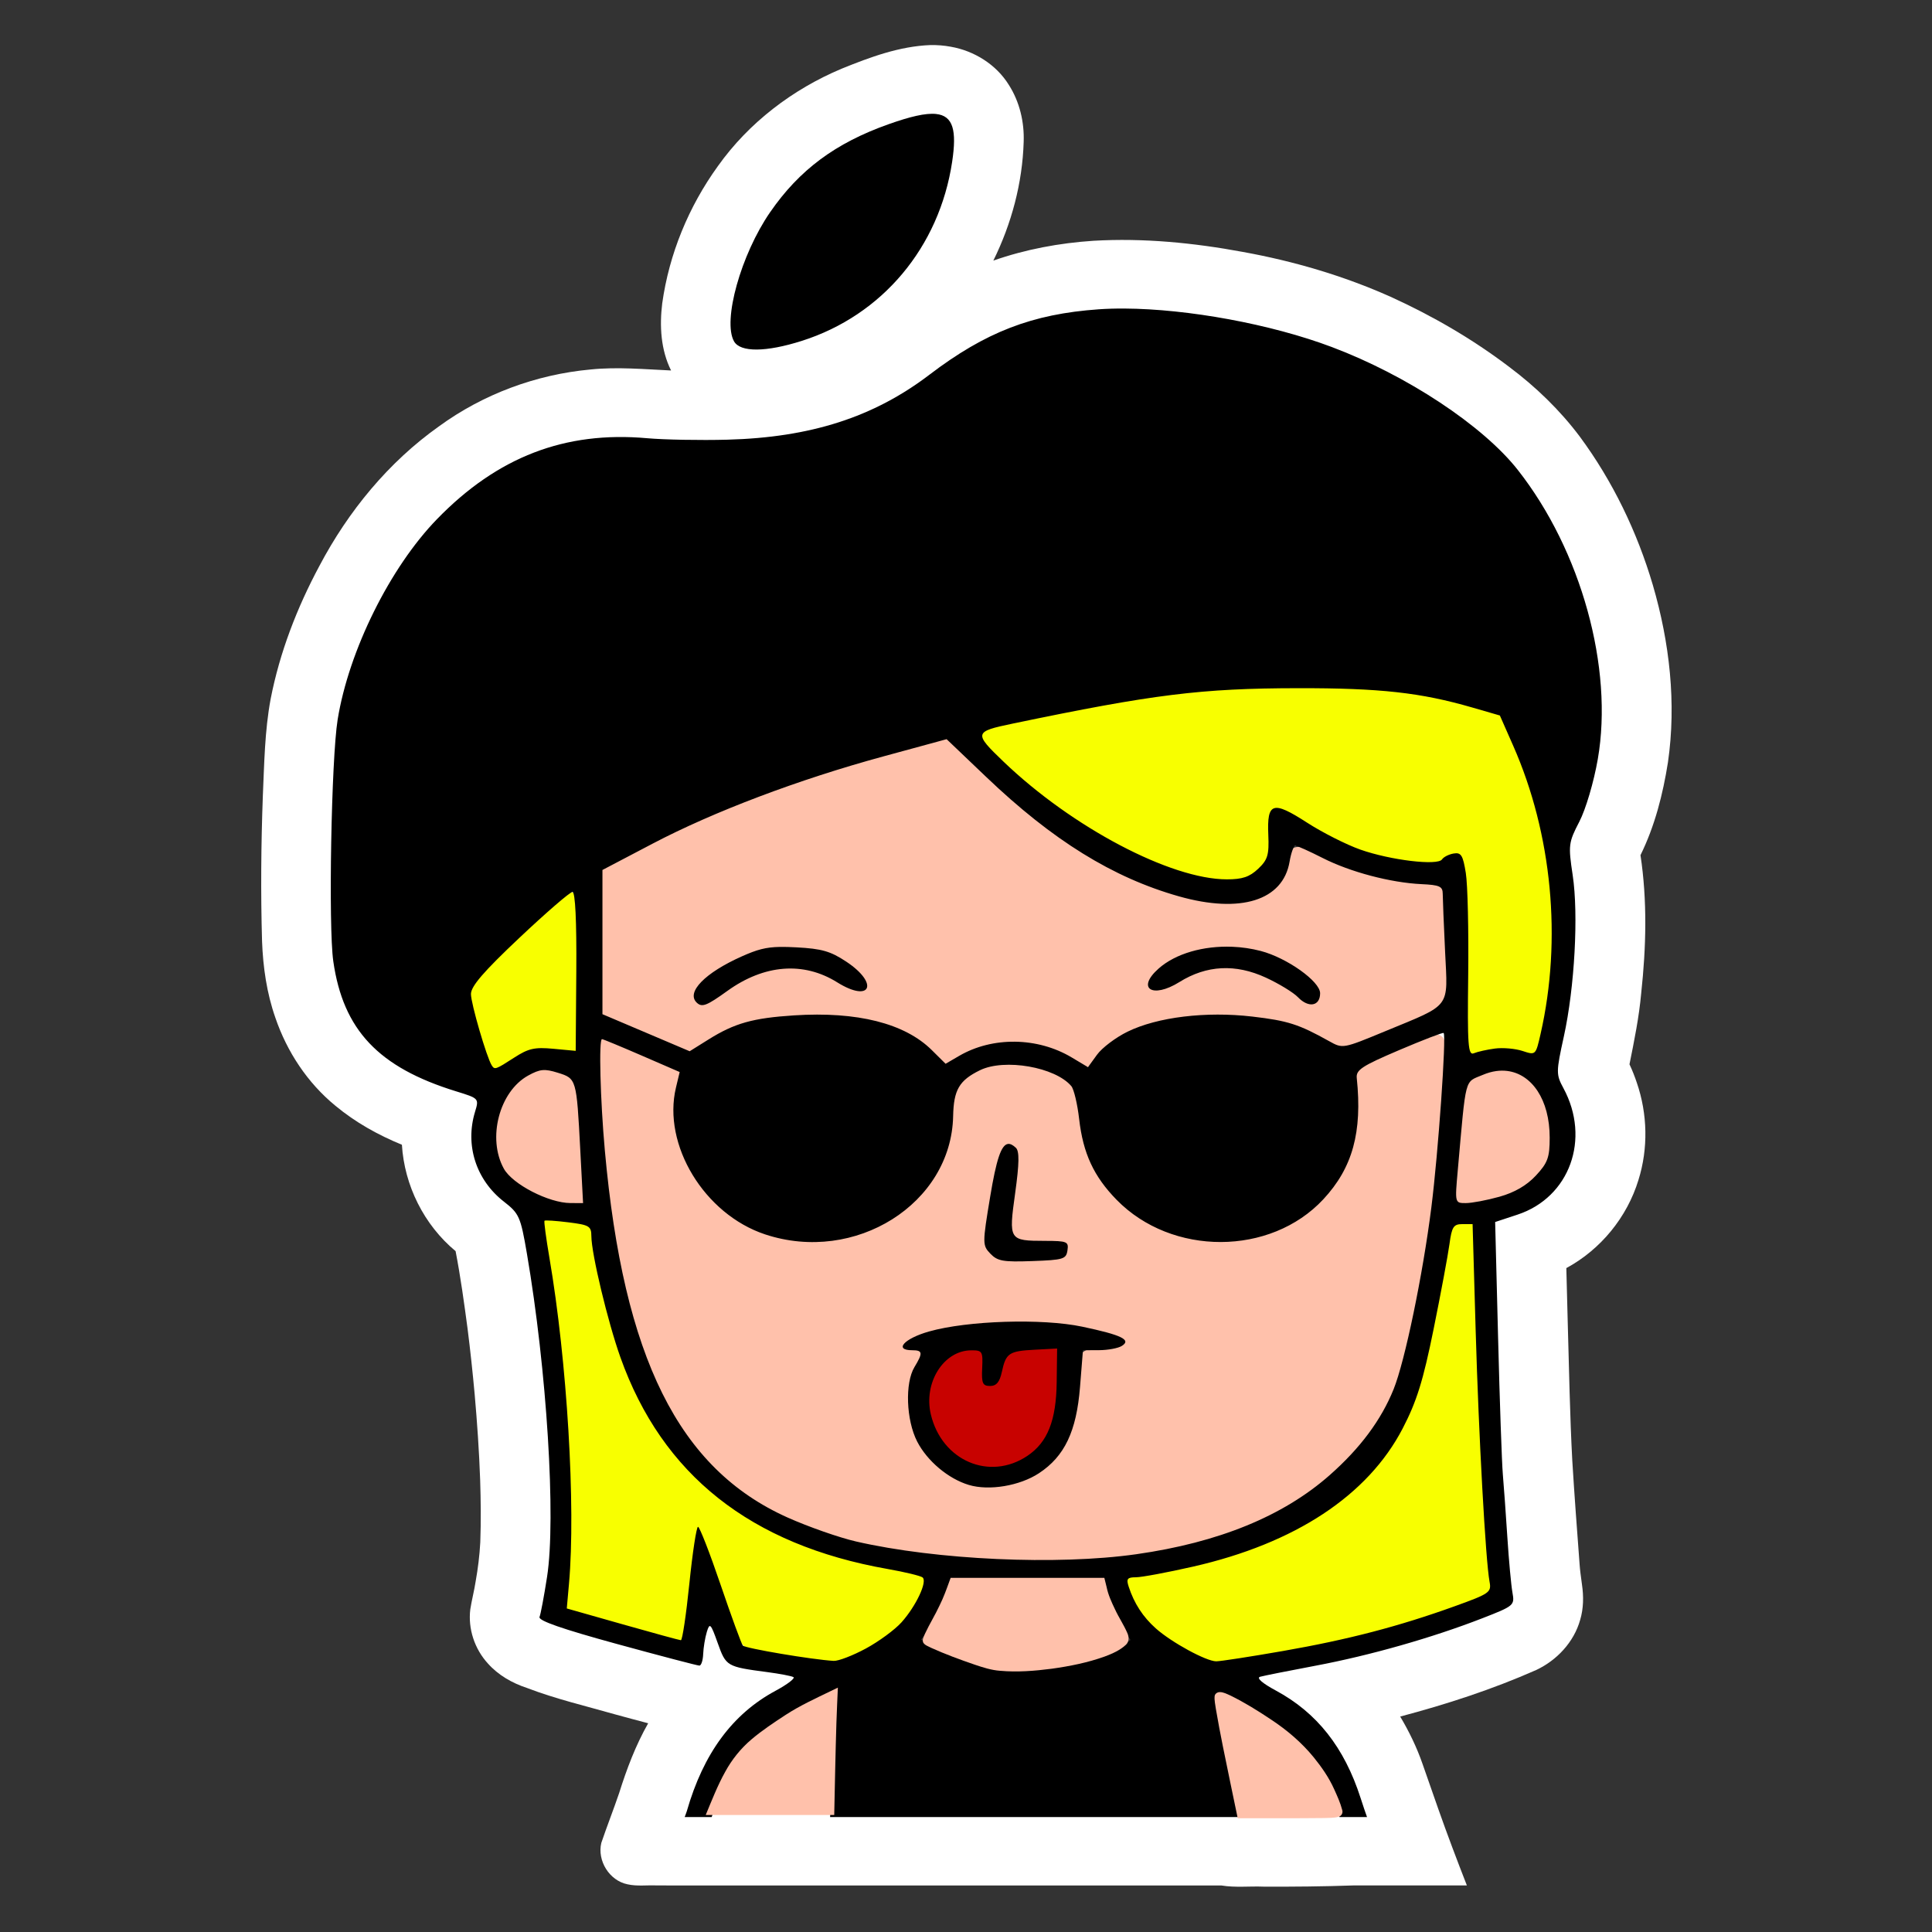 <?xml version="1.0" encoding="UTF-8" standalone="no"?>
<!-- Created with Inkscape (http://www.inkscape.org/) -->

<svg
   version="1.1"
   id="svg870"
   width="512"
   height="512"
   viewBox="0 0 512 512"
   sodipodi:docname="apple-bleee.svg"
   inkscape:version="1.2.2 (b0a8486541, 2022-12-01)"
   inkscape:export-filename="../GIT Icons/apple-bleee.png"
   inkscape:export-xdpi="96"
   inkscape:export-ydpi="96"
   xmlns:inkscape="http://www.inkscape.org/namespaces/inkscape"
   xmlns:sodipodi="http://sodipodi.sourceforge.net/DTD/sodipodi-0.dtd"
   xmlns="http://www.w3.org/2000/svg"
   xmlns:svg="http://www.w3.org/2000/svg">
  <rect x="0" y="0" width="512" height="512" fill="#333333" stroke="none"/>
  <defs
     id="defs874" />
  <sodipodi:namedview
     id="namedview872"
     pagecolor="#505050"
     bordercolor="#eeeeee"
     borderopacity="1"
     inkscape:pageshadow="0"
     inkscape:pageopacity="0"
     inkscape:pagecheckerboard="0"
     showgrid="false"
     inkscape:zoom="0.83618183"
     inkscape:cx="272.66797"
     inkscape:cy="259.51293"
     inkscape:window-width="1366"
     inkscape:window-height="705"
     inkscape:window-x="0"
     inkscape:window-y="0"
     inkscape:window-maximized="1"
     inkscape:current-layer="g876"
     inkscape:showpageshadow="0"
     inkscape:deskcolor="#505050" />
  <g
     inkscape:groupmode="layer"
     inkscape:label="Image"
     id="g876">
    <g
       id="g1156"
       transform="matrix(0.924,0,0,0.911,19.56,22.741)">
      <path
         id="path17816-6"
         style="fill:#ffffff;fill-opacity:1;stroke-width:0.862"
         d="m 245.672,-11.852 c -8.878,0.341 -17.306,3.521 -25.431,6.865 -14.1,5.996 -26.688,15.752 -35.501,28.336 -8.403,11.782 -14.002,25.593 -15.977,39.94 -0.795,6.562 -0.425,13.503 2.537,19.52 -7.682,-0.354 -15.394,-1.089 -23.074,-0.291 -15.632,1.447 -30.855,7.188 -43.48,16.532 -14.536,10.451 -26.054,24.746 -34.286,40.572 -6.448,12.179 -11.41,25.217 -14.012,38.772 -1.703,9.296 -1.82,18.774 -2.233,28.189 -0.509,14.089 -0.627,28.196 -0.224,42.289 0.277,7.532 1.348,15.083 3.818,22.227 3.319,9.87 9.199,18.947 17.239,25.618 5.677,4.787 12.208,8.487 19.053,11.326 0.706,11.817 6.323,23.315 15.398,30.953 1.424,7.473 2.46,15.119 3.441,22.594 0.782,6.281 1.458,12.678 2.018,18.918 0.727,8.344 1.294,16.655 1.584,25.014 0.19,5.968 0.255,12.097 0.038,18.124 -0.196,3.848 -0.673,7.681 -1.329,11.42 -0.417,2.729 -1.115,5.407 -1.538,8.132 -0.686,5.661 1.236,11.531 5.054,15.753 2.948,3.365 6.926,5.681 11.14,7.088 8.374,3.26 17.139,5.325 25.754,7.826 3.023,0.826 6.04,1.67 9.069,2.469 -3.586,6.393 -6.153,13.293 -8.317,20.279 -1.631,4.867 -3.497,9.657 -5.124,14.524 -1.213,5.143 2.282,10.977 7.521,12.043 2.77,0.636 5.626,0.195 8.435,0.334 53.976,-0.005 107.951,0.007 161.927,0.014 3.987,0.656 8.038,0.168 12.054,0.333 8.572,0.042 17.145,-0.048 25.712,-0.349 10.868,0 21.736,0 32.604,0 -2.856,-7.407 -5.629,-14.846 -8.234,-22.346 -1.471,-4.27 -2.981,-8.673 -4.479,-12.99 -1.638,-4.805 -3.856,-9.441 -6.414,-13.793 13.3,-3.574 26.431,-7.899 39.006,-13.541 5.961,-2.84 10.827,-8.145 12.605,-14.562 0.984,-3.33 1.024,-6.86 0.527,-10.277 -0.141,-1.123 -0.292,-2.244 -0.438,-3.366 -0.076,-0.709 -0.205,-1.724 -0.248,-2.556 -0.743,-10.073 -1.494,-20.121 -2.097,-30.211 -0.695,-13.191 -0.911,-26.367 -1.289,-39.573 -0.143,-5.456 -0.279,-10.913 -0.418,-16.37 9.89,-5.419 17.453,-14.851 20.689,-25.646 2.831,-9.168 2.605,-19.205 -0.47,-28.282 -0.601,-1.824 -1.296,-3.617 -2.105,-5.359 1.366,-6.846 2.752,-13.784 3.363,-20.701 1.42,-13.324 1.774,-26.849 -0.207,-40.137 4.119,-8.486 6.435,-17.731 7.877,-27.018 2.454,-17.232 0.465,-34.886 -4.332,-51.547 -4.494,-15.454 -11.497,-30.229 -20.99,-43.246 C 426.186,94.297 419.28,87.543 411.663,81.756 401.159,73.67 389.666,66.899 377.633,61.358 364.13,55.241 349.825,50.986 335.255,48.317 321.172,45.668 306.785,44.235 292.454,45.078 c -9.77,0.654 -19.493,2.479 -28.727,5.77 5.232,-10.739 8.343,-22.565 8.702,-34.522 0.207,-5.786 -1.158,-11.673 -4.257,-16.595 -3.602,-5.907 -9.915,-9.919 -16.687,-11.108 -1.913,-0.365 -3.866,-0.506 -5.813,-0.474 z M 351.213,221.021 c 0.943,0.248 1.611,1.745 0.594,2.326 -0.816,0.487 -1.931,0.133 -2.286,-0.757 -0.588,-0.772 0.53,-1.677 1.302,-1.618 0.133,-0.018 0.26,0.031 0.39,0.049 z M 290.869,366.875 c 1.292,0.258 1.411,2.18 0.293,2.748 -0.919,0.506 -1.971,-0.632 -1.903,-1.55 -0.048,-0.864 0.837,-1.355 1.61,-1.198 z m -46.752,82.225 c 0.682,0.119 1.291,0.62 1.253,1.361 0.211,0.608 0.207,1.277 -0.349,1.702 -0.581,0.51 -1.432,0.338 -2.078,0.1 -1.131,-0.659 -1.032,-2.518 0.186,-3.027 0.313,-0.131 0.65,-0.172 0.988,-0.136 z m 58.141,0.896 c 0.916,0.219 1.614,1.242 1.202,2.157 0.004,1.066 -1.362,1.427 -2.135,0.893 -1.273,-0.621 -1.064,-2.868 0.405,-3.067 0.177,-0.041 0.351,3.8e-4 0.528,0.017 z" />
      <g
         id="g22381"
         transform="matrix(0.671,0,0,0.647,-12.431,-2.921)">
        <path
           id="path17816"
           style="opacity:1;fill:#c80200;fill-opacity:1;stroke-width:1.308"
           d="m 429.316,571.455 c -3.484,0.124 -7.246,0.144 -10.272,2.118 -2.821,1.862 -3.97,5.217 -4.998,8.269 -0.812,2.099 -1.677,4.369 -3.488,5.813 -0.347,0.364 -0.869,0.271 -1.091,-0.174 -1.324,-1.928 -1.503,-4.373 -1.691,-6.639 -0.204,-2.199 -0.06,-4.694 -1.037,-6.801 -0.769,-1.681 -2.696,-2.279 -4.406,-2.365 -3.193,-0.143 -6.156,1.456 -8.718,3.205 -4.468,3.119 -8.147,7.586 -9.643,12.889 -2.156,7.412 -0.805,15.514 2.618,22.328 3.53,7.036 9.614,13.023 17.211,15.437 6.844,2.224 14.578,1.189 20.71,-2.531 6.263,-3.721 10.909,-9.966 12.867,-16.966 2.459,-8.508 3.016,-17.434 2.923,-26.249 0,-2.783 0,-5.565 0,-8.348 -3.662,0.007 -7.324,-0.017 -10.986,0.016 z" />
        <path
           id="path1866"
           style="opacity:1;fill:#ffc1ab;fill-opacity:1;stroke-width:1.85"
           d="m 600.4,430.98 c -2.873,0.192 -5.494,1.54 -8.117,2.615 -5.362,2.441 -10.768,4.794 -16.029,7.449 -3.281,1.749 -6.758,3.571 -8.957,6.678 -1.845,2.583 -1.892,5.937 -1.375,8.949 0.58,3.691 0.343,7.582 0.016,11.199 -0.571,5.639 -1.65,11.457 -3.26,16.992 -1.31,4.691 -3.372,9.156 -6.07,13.21 -6.725,10.279 -17.232,17.815 -28.852,21.614 -15.201,5.046 -32.414,3.886 -46.68,-3.458 -3.707,-1.876 -7.176,-4.193 -10.448,-6.747 -0.281,-0.238 -0.914,-0.735 -1.326,-1.078 -6.057,-4.972 -11.019,-11.301 -14.176,-18.488 -3.297,-7.298 -4.897,-15.242 -6.02,-23.104 -0.718,-4.116 -1.381,-8.392 -3.55,-12.038 -2.218,-3.581 -5.919,-5.939 -9.684,-7.638 -6.903,-2.968 -14.626,-3.807 -22.057,-2.923 -5.235,0.689 -10.602,2.263 -14.641,5.813 -1.888,1.659 -3.321,3.847 -3.887,6.311 -1.497,5.528 -2.154,11.232 -2.887,16.898 -0.991,6.22 -2.505,12.421 -5.177,18.147 -5.884,12.041 -16.666,21.25 -28.893,26.461 -0.508,0.216 -1.337,0.559 -1.976,0.804 -12.546,4.893 -26.807,5.793 -39.666,1.546 -8.272,-2.599 -16.033,-6.996 -22.191,-13.137 -6.037,-5.967 -10.643,-13.246 -14.246,-20.896 -1.684,-3.514 -2.241,-7.424 -2.399,-11.28 -0.295,-7.116 -0.123,-14.242 -0.171,-21.363 -2e-4,-2.262 -6.7e-4,-4.523 -6.4e-4,-6.785 -11.43,-5.134 -22.859,-10.272 -34.289,-15.406 -0.24,5.284 -0.624,10.563 -0.756,15.852 -0.002,9.231 0.521,18.454 1.181,27.658 1.643,21.105 4.063,42.181 8.183,62.957 3.866,19.22 9.228,38.29 17.871,55.951 6.433,13.169 14.87,25.412 25.32,35.718 4.788,4.844 10.06,9.251 15.96,12.684 5.686,3.351 11.624,6.258 17.637,8.971 13.919,6.218 28.744,10.219 43.762,12.693 14.839,2.458 29.852,3.7 44.863,4.483 17.747,0.747 35.555,-0.27 53.136,-2.757 17.452,-2.516 34.845,-6.48 51.015,-13.658 11.444,-5.027 22.095,-11.833 31.469,-20.099 5.915,-5.237 11.496,-10.873 16.511,-16.982 5.725,-6.937 10.21,-14.859 13.38,-23.269 4.103,-10.854 6.597,-22.228 8.85,-33.585 2.407,-12.507 4.576,-25.064 6.246,-37.692 2.608,-19.717 4.689,-39.507 6.106,-59.347 0.55,-8.12 0.989,-16.262 0.764,-24.402 -0.082,-1.865 -0.5,-4.09 -2.313,-5.041 -0.659,-0.364 -1.426,-0.5 -2.172,-0.48 z m -182.191,50.354 c 0.92,0.39 1.675,1.191 2.195,2.027 0.662,2.288 0.412,4.718 0.337,7.067 -0.412,7.705 -1.821,15.331 -2.008,23.05 0.002,3.04 0.176,6.432 2.295,8.824 2.1,2.331 5.413,2.8 8.38,3.007 3.834,0.294 7.698,-0.063 11.522,0.367 0.408,0.083 1.097,0.071 0.982,0.681 0.165,1.519 -0.039,3.371 -1.35,4.343 -2.741,0.573 -5.564,0.622 -8.353,0.771 -4.904,0.147 -9.83,0.265 -14.721,-0.199 -2.196,-0.221 -4.498,-0.838 -6.014,-2.551 -1.378,-1.268 -2.378,-2.989 -2.459,-4.893 -0.26,-3.827 0.477,-7.631 1.019,-11.404 1.021,-6.248 2.105,-12.49 3.461,-18.676 0.364,-1.58 0.785,-3.372 1.253,-5.014 0.396,-1.436 0.916,-3.096 1.542,-4.587 0.497,-0.994 0.903,-2.22 1.891,-2.821 z m 4.611,80.598 c 2.011,-2.3e-4 4.022,0.021 6.033,0.066 1.403,0.043 3.043,0.087 4.536,0.166 5.33,0.247 10.8,0.725 15.978,1.557 5.634,0.909 11.203,2.475 16.332,5.004 0.454,0.26 1.378,0.565 0.462,0.915 -2.735,1.643 -5.964,2.263 -9.11,2.506 -2.407,0.056 -5.067,0.03 -7.05,1.611 -1.005,0.786 -1.403,2.084 -1.289,3.322 -0.175,4.219 -0.76,8.409 -1.338,12.588 -0.293,1.946 -0.619,4.091 -0.962,6.108 -0.918,5.2 -1.803,10.428 -3.311,15.496 -2.066,5.589 -5.849,10.466 -10.446,14.218 -4.01,3.257 -8.746,5.695 -13.853,6.628 -6.199,1.187 -12.696,1.131 -18.807,-0.518 -5.38,-1.411 -9.847,-5.042 -13.553,-9.055 -4.169,-4.628 -7.615,-10.157 -8.738,-16.362 -0.464,-2.249 -0.742,-4.73 -0.882,-6.897 -0.224,-3.462 -0.142,-7.324 0.27,-10.736 0.368,-3.212 1.127,-6.39 2.483,-9.335 0.603,-1.653 1.57,-3.496 0.849,-5.263 -0.669,-1.5 -2.462,-1.812 -3.933,-1.759 -0.462,-0.041 -1.124,0.071 -1.444,-0.319 0.136,-1.42 1.384,-2.425 2.464,-3.215 2.956,-1.884 6.434,-2.696 9.803,-3.503 9.276,-1.983 18.769,-2.733 28.232,-3.085 2.423,-0.089 4.849,-0.12 7.273,-0.136 z" />
        <path
           id="path20815"
           style="opacity:1;fill:#f8ff00;fill-opacity:1;stroke-width:1.308"
           d="m 610.924,515.805 c -1.708,-0.074 -3.225,1.11 -3.842,2.658 -1.238,2.953 -1.681,6.158 -2.334,9.274 -2.099,11.211 -3.955,22.544 -6.129,33.694 -2.209,11.144 -4.502,22.31 -8.051,33.119 -0.131,0.387 -0.393,1.135 -0.574,1.66 -5.284,15.068 -14.445,28.712 -26.235,39.463 -5.197,4.779 -10.874,9.021 -16.849,12.775 -1.021,0.628 -2.257,1.388 -3.374,2.044 -7.562,4.432 -15.664,8.161 -23.79,11.218 -6.999,2.631 -14.156,4.829 -21.398,6.682 -5.812,1.475 -11.859,2.785 -17.823,3.903 -1.427,0.26 -2.696,0.496 -4.163,0.691 -2.198,0.304 -4.648,-0.077 -6.573,1.272 -1.665,1.102 -1.936,3.344 -1.444,5.138 0.796,3.033 2.188,5.876 3.627,8.649 3.543,6.618 8.922,12.106 15.061,16.362 4.299,2.976 8.855,5.596 13.611,7.767 2.071,0.837 4.172,1.813 6.429,1.961 3.862,-0.153 7.671,-0.895 11.483,-1.488 13.757,-2.358 27.439,-5.155 41.038,-8.296 14.172,-3.298 28.111,-7.539 41.868,-12.264 6.195,-2.2 12.425,-4.369 18.351,-7.234 1.81,-0.874 3.614,-2.018 4.553,-3.865 0.763,-1.319 1.063,-2.934 0.57,-4.4 -0.717,-5.069 -0.959,-10.187 -1.328,-15.264 -1.438,-23.108 -2.404,-46.257 -3.33,-69.411 -0.99,-25.368 -1.78,-50.706 -2.437,-76.083 -2.306,-0.007 -4.613,0.02 -6.918,-0.025 z" />
        <path
           id="path21927"
           style="opacity:1;fill:#f8ff00;fill-opacity:1;stroke-width:1.308"
           d="m 221.613,513.299 c -0.889,-0.004 -1.83,0.284 -2.457,0.894 -0.713,1.43 -0.25,3.059 -0.189,4.576 1.159,11.715 2.968,23.361 4.444,35.011 1.85,14.367 3.423,28.651 4.247,43.122 1.329,22.911 1.062,45.983 1.129,68.98 0.008,8.212 0.015,16.423 0.024,24.635 15.814,4.588 31.631,9.166 47.432,13.797 1.584,0.288 2.923,-1.013 3.375,-2.43 1.073,-3.127 1.349,-6.455 1.807,-9.712 1.314,-10.833 2.197,-21.671 3.952,-32.436 0.14,-0.751 0.259,-1.506 0.422,-2.252 2.319,5.63 4.439,11.534 6.505,17.337 2.613,7.327 4.935,14.754 7.571,22.072 1.396,3.6 2.858,7.49 6.045,9.903 3.13,2.313 7.119,2.805 10.844,3.474 6.401,0.992 12.76,2.253 19.177,3.144 4.006,0.546 8.206,0.775 12.068,-0.644 3.424,-1.268 6.703,-2.918 9.856,-4.754 6.859,-4.151 13.064,-9.45 18.048,-15.742 2.421,-3.087 4.356,-6.531 6.036,-10.068 0.916,-1.989 1.558,-4.522 0.213,-6.474 -1.431,-2.07 -4.017,-2.787 -6.306,-3.473 -4.284,-1.151 -8.74,-2.002 -12.991,-3.033 -16.121,-3.835 -32.203,-8.61 -46.814,-16.583 -5.772,-3.135 -11.277,-6.751 -16.506,-10.724 -0.684,-0.53 -1.6,-1.226 -2.363,-1.835 -5.041,-3.964 -9.862,-8.231 -14.122,-13.036 -1.727,-1.925 -3.454,-3.974 -4.991,-5.933 -5.578,-7.058 -10.438,-14.669 -14.669,-22.604 -0.431,-0.829 -1.001,-1.898 -1.465,-2.832 -4.256,-8.389 -7.733,-17.173 -10.313,-26.221 -0.322,-1.153 -0.719,-2.489 -1.04,-3.668 -3.085,-11.298 -5.857,-22.691 -8.028,-34.202 -0.857,-4.538 -1.175,-9.219 -2.757,-13.589 -0.411,-1.34 -1.731,-2.011 -2.999,-2.333 -4.067,-1.142 -8.263,-1.792 -12.459,-2.236 -0.907,-0.09 -1.818,-0.149 -2.729,-0.131 z" />
        <path
           id="path21966"
           style="opacity:1;fill:#f8ff00;fill-opacity:1;stroke-width:1.308"
           d="m 230.588,367.146 c -1.923,0.269 -3.384,1.72 -4.847,2.874 -5.563,4.85 -10.72,10.142 -15.994,15.299 -5.804,5.805 -11.721,11.517 -17.114,17.713 -2.311,2.794 -4.807,5.809 -5.26,9.539 -0.306,3.016 0.656,5.958 1.265,8.877 1.693,6.943 3.527,13.864 5.815,20.638 0.679,1.803 1.339,3.809 2.918,5.03 0.998,0.694 2.214,0.255 3.168,-0.291 3.768,-1.903 7.225,-4.352 10.945,-6.336 2.921,-1.622 6.359,-1.334 9.573,-1.245 4.521,0.163 9.04,0.363 13.56,0.54 -0.072,-16.116 -0.018,-32.234 -0.204,-48.349 -0.132,-6.824 -0.18,-13.657 -0.661,-20.468 -0.051,-1.331 -0.343,-2.915 -1.675,-3.55 -0.454,-0.233 -0.982,-0.326 -1.49,-0.272 z" />
        <path
           id="path22005"
           style="opacity:1;fill:#f8ff00;fill-opacity:1;stroke-width:1.308"
           d="m 534.586,274.377 c -14.825,0.08 -29.68,0.498 -44.398,2.398 -16.18,2.052 -32.17,5.332 -48.153,8.534 -9.15,1.898 -18.337,3.653 -27.388,5.988 -2.652,0.76 -5.443,1.381 -7.75,2.962 -1.465,0.976 -2.239,3.088 -1.222,4.648 1.652,2.598 3.915,4.731 6.028,6.948 7.002,7.028 14.383,13.679 22.046,19.978 6.444,5.211 13.264,9.942 20.231,14.423 11.4,7.238 23.396,13.684 36.178,18.124 7.117,2.395 14.552,4.297 22.114,4.126 4.763,-0.137 9.808,-1.328 13.314,-4.751 1.777,-1.736 3.132,-3.966 3.508,-6.449 0.991,-4.879 1.137,-9.868 1.487,-14.82 0.23,-1.941 0.285,-4.016 1.269,-5.754 0.486,-0.629 1.414,-0.133 2.03,-0.004 1.93,0.697 3.729,1.777 5.417,2.771 9.89,6.136 19.978,12.161 31,16.05 7.844,2.787 16.061,4.424 24.322,5.334 2.755,0.312 5.579,-0.057 8.119,-1.186 2.153,-0.828 4.17,-2.058 6.433,-2.567 0.772,0.031 1.153,0.945 1.395,1.576 1.115,3.409 1.335,7.027 1.666,10.576 0.388,5.177 0.581,10.384 0.708,15.52 0.407,17.171 0.264,34.349 0.339,51.523 0.006,3.128 0.012,6.256 0.018,9.384 10.578,-0.038 21.156,-0.074 31.734,-0.113 1.767,-8.775 3.743,-17.521 4.83,-26.416 3.956,-30.495 0.955,-61.723 -7.654,-91.192 -2.972,-10.267 -6.685,-20.308 -10.863,-30.143 -0.729,-1.758 -1.456,-3.516 -2.186,-5.274 -10.749,-3.175 -21.401,-6.796 -32.439,-8.867 -14.794,-2.846 -29.914,-3.156 -44.932,-3.317 -5.735,-0.055 -11.47,-0.037 -17.205,-0.013 z" />
        <path
           id="path22161"
           style="opacity:1;fill:#ffc1ab;fill-opacity:1;stroke-width:1.85"
           d="m 219.916,446.104 c -5.261,0.198 -9.969,3.326 -13.273,7.259 -5.416,6.46 -7.92,14.997 -7.977,23.342 0.04,3.375 0.3,6.759 0.866,10.088 0.454,2.87 1.849,5.557 3.936,7.579 4.375,4.442 9.662,7.933 15.309,10.542 3.532,1.491 7.259,2.501 11.016,3.234 1.848,0.277 3.939,0.608 5.618,-0.427 1.716,-1.167 1.815,-3.452 1.809,-5.329 -0.122,-4.771 -0.57,-9.528 -0.842,-14.292 -0.559,-7.987 -0.932,-15.989 -1.603,-23.967 -0.402,-3.756 -0.705,-7.612 -2.158,-11.139 -0.932,-2.324 -3.079,-3.822 -5.162,-5.042 -2.287,-1.28 -4.914,-1.953 -7.538,-1.849 z" />
        <path
           id="path22237"
           style="opacity:1;fill:#ffc1ab;fill-opacity:1;stroke-width:1.85"
           d="m 627.312,446.754 c -4.547,0.159 -9.177,1.909 -12.291,5.297 -1.086,1.71 -1.372,3.783 -1.84,5.722 -1.692,8.437 -2.699,16.995 -3.639,25.544 -0.607,6.331 -1.279,12.676 -1.221,19.044 0.075,1.65 0.032,3.689 1.568,4.725 1.946,1.245 4.401,0.944 6.582,0.691 6.01,-0.925 11.774,-3.052 17.276,-5.59 5.2,-2.47 10.339,-5.744 13.386,-10.774 2.984,-4.833 3.502,-10.723 3.082,-16.27 -0.513,-6.72 -1.965,-13.617 -5.817,-19.267 -3.476,-5.127 -9.258,-8.887 -15.545,-9.108 -0.513,-0.029 -1.028,-0.025 -1.542,-0.014 z" />
        <path
           id="path17285"
           style="opacity:1;fill:#ffc1ab;fill-opacity:1;stroke-width:1.85"
           d="m 391.154,297.594 c -6.559,1.639 -13.128,3.248 -19.596,5.227 -15.813,4.74 -31.482,9.955 -47.047,15.453 -9.28,3.303 -18.549,6.685 -27.497,10.822 -12.561,5.701 -24.929,11.822 -37.115,18.285 -5.269,2.756 -10.537,5.512 -15.806,8.267 -0.003,22.352 -0.009,44.704 -0.014,67.057 12.522,5.726 25.042,11.457 37.564,17.182 4.197,-2.609 8.288,-5.393 12.578,-7.848 6.462,-3.671 13.671,-5.909 21.019,-6.915 5.049,-0.722 10.163,-0.998 15.206,-1.103 4.991,-0.099 9.988,-0.053 14.973,0.245 0.607,0.049 1.545,0.103 2.16,0.154 9.394,0.745 18.947,2.575 27.204,7.322 3.957,2.196 7.386,5.175 10.734,8.187 1.857,1.635 3.713,3.271 5.571,4.905 3.595,-1.867 7.117,-3.883 10.773,-5.63 5.16,-2.4 10.971,-2.414 16.546,-2.516 4.753,0.021 9.547,-0.15 14.253,0.633 4.718,0.755 8.609,3.709 12.729,5.902 1.781,0.917 3.497,2.042 5.439,2.583 1.827,0.04 3.074,-1.543 4.229,-2.74 1.802,-2.037 3.191,-4.428 5.256,-6.232 5.192,-4.793 11.914,-7.527 18.649,-9.356 10.504,-2.782 21.447,-3.448 32.273,-3.261 5.801,0.164 11.607,0.395 17.383,0.975 4.269,0.42 8.467,1.484 12.406,3.185 6.024,2.57 11.889,5.491 17.835,8.233 0.956,0.449 1.912,0.898 2.868,1.345 7.462,-3.168 14.971,-6.227 22.397,-9.479 5.483,-2.5 10.959,-5.078 16.06,-8.303 2.256,-1.461 4.043,-3.506 6.058,-5.262 0.451,-0.387 0.977,-0.744 0.734,-1.413 -0.765,-13.781 -1.322,-27.575 -2.359,-41.339 -0.221,-2.244 -0.268,-4.526 -0.755,-6.731 -0.412,-1.437 -2.088,-1.768 -3.355,-2.092 -5.159,-1.205 -10.479,-1.372 -15.681,-2.32 -1.538,-0.272 -3.289,-0.619 -4.895,-0.992 -8.376,-1.893 -16.675,-4.666 -24.456,-8.111 -3.875,-1.624 -7.462,-3.998 -11.584,-4.982 -1.976,-0.491 -4.384,-0.22 -5.695,1.502 -1.479,1.845 -1.415,4.323 -1.576,6.555 -0.674,3.138 -2.606,5.832 -4.629,8.254 -2.32,2.656 -5.115,5.094 -8.574,6.077 -6.336,2.041 -13.145,1.821 -19.66,0.892 -0.625,-0.101 -1.572,-0.245 -2.315,-0.382 -9.368,-1.703 -18.408,-4.86 -27.181,-8.504 -8.988,-3.789 -17.577,-8.499 -25.675,-13.931 -0.674,-0.468 -1.601,-1.089 -2.369,-1.622 -14.885,-10.35 -28.127,-22.826 -40.942,-35.592 -4.344,-4.287 -8.688,-8.572 -13.031,-12.86 -0.364,0.092 -0.728,0.184 -1.092,0.275 z m 121.771,95.936 c 4.906,-0.002 9.952,0.132 14.563,2.001 3.513,1.392 6.87,3.153 10.157,5.008 0.902,0.518 2.012,1.195 2.965,1.824 3.131,2.112 6.313,4.451 8.249,7.77 0.895,1.512 1.157,3.423 0.381,5.041 -0.215,0.454 -0.434,1.311 -1.12,1.04 -2.414,-0.628 -4.47,-2.143 -6.581,-3.413 -5.703,-3.751 -11.303,-7.792 -17.672,-10.364 -4.981,-2.088 -10.515,-2.979 -15.876,-2.119 -5.614,0.827 -10.832,3.183 -15.931,5.564 -3.672,1.563 -7.48,3.083 -11.502,3.348 -0.714,0.002 -1.533,0.05 -2.151,-0.342 0.178,-1.519 1.301,-2.724 2.213,-3.88 3.678,-4.259 8.47,-7.603 13.877,-9.245 5.942,-1.868 12.238,-2.205 18.426,-2.234 z m -188.418,0.014 c 5.418,0.063 10.934,0.421 16.102,2.172 4.65,1.833 8.88,4.736 12.314,8.363 1.178,1.373 2.524,2.841 2.779,4.699 0.088,0.509 -0.245,0.947 -0.779,0.914 -1.965,0.131 -3.866,-0.574 -5.689,-1.219 -0.752,-0.282 -1.758,-0.702 -2.594,-1.08 -3.781,-1.76 -7.475,-3.741 -11.456,-5.033 -5.525,-1.917 -11.566,-2.56 -17.306,-1.269 -7.56,1.644 -14.292,5.691 -20.727,9.828 -3.087,1.908 -6.134,3.982 -9.566,5.227 -0.541,0.137 -1.172,0.418 -1.711,0.193 -0.646,-1.251 -0.555,-2.74 -0.57,-4.111 0.495,-1.962 2.026,-3.444 3.391,-4.855 1.82,-1.777 3.912,-3.375 5.918,-4.77 3.744,-2.53 7.692,-4.799 11.866,-6.54 4.953,-1.766 10.252,-2.266 15.474,-2.478 0.851,-0.027 1.703,-0.038 2.554,-0.04 z" />
        <path
           id="path978"
           style="fill:#000000;stroke-width:1.898"
           d="m 387.012,17.172 c -4.463,-0.468 -11.058,1.186 -20.304,4.639 -22.688,8.473 -38.038,20.476 -50.549,39.528 -12.476,18.999 -20.406,48.848 -15.428,58.076 2.685,4.978 13.666,4.894 28.972,-0.222 34.358,-11.483 58.77,-42.077 64.258,-80.527 2.005,-14.045 0.489,-20.715 -6.95,-21.494 z m 80.615,87.483 c -3.864,-0.024 -7.554,0.088 -11.022,0.344 -28.418,2.095 -48.423,10.231 -72.386,29.432 -23.81,19.078 -50.794,28.195 -86.388,29.192 -11.527,0.323 -26.949,0.025 -34.271,-0.662 -35.075,-3.294 -63.959,8.405 -89.776,36.363 -20.11,21.778 -37.714,59.134 -42.482,90.146 -2.709,17.617 -4,93.052 -1.861,108.695 4.222,30.873 19.312,47.678 52.481,58.44 9.799,3.18 9.835,3.219 8.099,9.226 -4.339,15.011 0.436,30.633 12.34,40.369 6.519,5.332 7.133,6.785 9.815,23.24 8.538,52.372 12.505,119.205 8.634,145.467 -1.272,8.629 -2.72,16.746 -3.221,18.04 -0.628,1.624 9.582,5.374 32.999,12.117 18.65,5.37 34.55,9.757 35.336,9.75 0.786,-0.008 1.514,-2.354 1.618,-5.213 0.104,-2.859 0.804,-7.325 1.554,-9.924 1.24,-4.297 1.663,-3.842 4.665,5.016 3.544,10.455 3.838,10.635 21.219,13.046 5.24,0.727 10.246,1.735 11.125,2.24 0.879,0.506 -2.569,3.282 -7.661,6.167 -18.404,10.428 -30.815,28.152 -37.902,54.127 -0.28,1.028 -0.608,1.681 -0.911,2.634 h 11.546 c 3.14,-10.266 9.032,-23.328 14.565,-29.52 5.149,-5.762 21.045,-17.426 29.758,-21.836 l 7.558,-3.827 -0.817,39.808 c -0.122,5.947 -0.292,10.256 -0.446,15.375 H 517.471 c -4.076,-20.011 -10.479,-54.083 -9.992,-54.59 1.62,-1.688 21.806,11.126 31.465,19.975 10.206,9.349 18.397,23.474 20.558,34.615 h 11.786 c -0.685,-2.035 -1.381,-4.084 -2.749,-8.563 -6.945,-22.745 -18.658,-38.368 -36.229,-48.324 -5.823,-3.3 -8.41,-5.689 -6.707,-6.194 1.525,-0.453 12.203,-2.693 23.73,-4.976 23.216,-4.598 49.841,-12.565 71.139,-21.284 13.71,-5.613 13.961,-5.837 12.972,-11.622 -0.555,-3.244 -1.532,-14.405 -2.17,-24.802 -0.638,-10.397 -1.51,-23.157 -1.937,-28.355 -0.427,-5.198 -1.339,-32.844 -2.028,-61.436 l -1.254,-51.984 9.561,-3.321 c 22.284,-7.737 31.354,-34.029 19.617,-56.869 -3.164,-6.157 -3.155,-7.239 0.185,-23.228 4.61,-22.062 6.317,-54.815 3.779,-72.531 -1.93,-13.474 -1.79,-14.662 2.852,-24.076 2.749,-5.574 6.196,-17.87 7.886,-28.129 6.757,-41.021 -7.112,-93.75 -34.187,-129.977 -14.903,-19.94 -47.357,-42.514 -79.423,-55.241 -26.162,-10.384 -61.653,-17.173 -88.7,-17.337 z m 74.087,170.693 c 35.236,-0.052 52.463,1.957 74.616,8.704 l 11.74,3.576 5.732,13.679 c 16.585,39.595 20.861,86.972 11.683,129.432 -2.09,9.669 -2.093,9.671 -7.728,7.722 -3.1,-1.072 -8.402,-1.562 -11.782,-1.09 -3.38,0.472 -7.431,1.423 -9.003,2.114 -2.493,1.095 -2.804,-3.392 -2.438,-35.156 0.231,-20.026 -0.227,-40.666 -1.019,-45.864 -1.218,-8 -2.013,-9.349 -5.182,-8.789 -2.06,0.364 -4.305,1.555 -4.99,2.65 -1.828,2.923 -22.052,0.37 -34.924,-4.408 -5.974,-2.218 -16.234,-7.682 -22.801,-12.142 -14.641,-9.945 -17.121,-9.117 -16.525,5.509 0.369,9.048 -0.247,11.215 -4.345,15.28 -3.684,3.655 -6.736,4.736 -13.368,4.736 -23.974,0 -66.152,-23.372 -95.421,-52.877 -12.827,-12.93 -12.695,-13.523 3.811,-17.14 60.264,-13.209 80.657,-15.874 121.942,-15.935 z m -150.122,22.928 16.948,17.011 c 28.408,28.513 54.064,45.23 82.337,53.65 26.366,7.852 44.494,1.879 47.31,-15.59 0.635,-3.943 1.751,-7.169 2.479,-7.169 0.728,0 5.977,2.485 11.665,5.523 11.81,6.308 29.044,11.101 42.256,11.751 7.724,0.38 9.053,1.016 9.06,4.345 0.005,2.145 0.459,13.83 1.009,25.966 1.175,25.907 2.968,23.394 -25.573,35.813 -18.147,7.896 -18.159,7.899 -23.953,4.499 -13.021,-7.643 -17.672,-9.212 -32.848,-11.077 -19.821,-2.436 -40.591,0.211 -53.385,6.805 -5.012,2.583 -10.861,7.224 -12.997,10.315 l -3.884,5.622 -6.984,-4.386 c -14.582,-9.156 -33.818,-9.432 -48.079,-0.687 l -5.796,3.554 -5.887,-6.138 c -11.563,-12.057 -31.88,-17.452 -58.858,-15.628 -17.65,1.194 -25.454,3.507 -36.611,10.849 l -8.032,5.283 -18.642,-8.331 -18.644,-8.331 v -32.422 -32.42 l 21.43,-11.83 c 26.123,-14.421 62.367,-28.839 98.561,-39.209 z m -159.924,68.697 c 1.204,0 1.805,13.071 1.641,35.718 l -0.259,35.721 -9.527,-0.934 c -8.046,-0.789 -10.65,-0.171 -16.756,3.976 -7.952,5.402 -8.354,5.55 -9.6,3.495 -2.165,-3.569 -8.893,-27.833 -8.893,-32.072 0,-3.505 5.395,-10.09 20.748,-25.322 11.411,-11.321 21.601,-20.583 22.645,-20.583 z m 282.007,24.637 c -12.249,-0.513 -24.194,3.021 -31.477,9.809 -9.609,8.956 -2.688,13.661 8.902,6.052 11.589,-7.609 23.99,-8.278 36.941,-1.992 5.615,2.726 11.794,6.692 13.73,8.814 4.541,4.978 9.47,4.045 9.47,-1.793 0,-5.31 -14.156,-15.907 -25.376,-18.999 -3.989,-1.099 -8.106,-1.721 -12.189,-1.892 z m -193.325,0.068 c -6.092,0.108 -9.789,1.216 -16.179,4.203 -15.885,7.425 -24.044,16.224 -19.358,20.873 2.23,2.212 4.221,1.403 13.08,-5.306 15.74,-11.92 32.541,-13.301 46.925,-3.857 14.367,9.433 18.066,0.599 3.889,-9.287 -6.731,-4.694 -10.479,-5.826 -21.279,-6.432 -2.751,-0.154 -5.047,-0.23 -7.078,-0.194 z m 283.685,38.703 c 1.219,1.21 -2.312,54.004 -5.242,78.368 -3.659,30.424 -11.3,69.169 -16.129,81.777 -5.302,13.843 -14.304,26.572 -27.336,38.653 -19.896,18.443 -47.439,30.288 -82.68,35.558 -33.753,5.048 -85.339,2.584 -119.717,-5.717 -7.25,-1.751 -20.472,-6.619 -29.38,-10.82 -46.47,-21.915 -70.06,-71.783 -78.04,-164.969 -1.963,-22.917 -2.625,-50.094 -1.22,-50.094 0.42,0 8.063,3.329 16.985,7.399 l 16.22,7.399 -1.591,6.997 c -5.854,25.753 12.143,56.933 38.09,65.991 38.491,13.437 79.613,-13.767 80.386,-53.18 0.232,-11.801 2.609,-16.074 11.477,-20.624 10.504,-5.389 32.165,-1.423 39.037,7.146 1.103,1.376 2.609,8.029 3.344,14.787 1.682,15.461 6.244,25.814 16.01,36.324 23.604,25.406 65.772,25.302 88.357,-0.219 12.508,-14.134 16.717,-30.185 14.297,-54.523 -0.363,-3.651 2.149,-5.395 18.065,-12.535 10.168,-4.561 18.747,-8.034 19.065,-7.718 z m -385.204,16.702 c 1.824,-0.183 3.725,0.235 6.57,1.167 7.982,2.614 8.008,2.715 9.596,34.509 l 1.204,24.101 -5.386,-0.018 c -9.265,-0.032 -24.771,-8.441 -28.46,-15.434 -7.197,-13.643 -1.977,-34.73 10.369,-41.888 2.537,-1.471 4.284,-2.254 6.107,-2.437 z m 412.348,0.359 c 10.552,1.355 18.186,12.901 18.186,29.976 0,8.937 -0.833,11.347 -5.897,17.068 -3.941,4.454 -9.108,7.608 -15.588,9.517 -5.331,1.571 -11.799,2.855 -14.373,2.855 -4.674,0 -4.679,-0.019 -3.438,-14.651 3.651,-43.049 2.752,-39.44 10.733,-43.011 1.942,-0.869 3.845,-1.428 5.688,-1.698 1.613,-0.236 3.181,-0.25 4.688,-0.057 z m -213.322,32.816 c -2.977,0.355 -5.046,7.276 -7.622,23.581 -3.361,21.268 -3.359,22.009 0.066,25.765 3.061,3.356 5.43,3.795 17.932,3.321 13.292,-0.503 14.452,-0.874 15.014,-4.799 0.566,-3.951 -0.113,-4.255 -9.527,-4.282 -15.528,-0.044 -15.632,-0.217 -12.825,-21.497 1.763,-13.369 1.842,-18.825 0.295,-20.36 -1.246,-1.236 -2.341,-1.848 -3.333,-1.729 z M 222.936,514.775 c 1.86,0.13 4.353,0.386 7.034,0.739 8.909,1.173 9.751,1.709 9.779,6.237 0.048,7.959 7.002,38.464 12.418,54.471 17.873,52.824 55.667,84.302 114.257,95.16 7.336,1.359 14.039,3.066 14.897,3.791 2.148,1.817 -2.77,12.843 -8.994,20.165 -2.833,3.334 -9.712,8.65 -15.286,11.814 -5.574,3.164 -11.745,5.657 -13.714,5.539 -9.128,-0.548 -37.84,-5.644 -38.836,-6.893 -0.614,-0.77 -4.9,-13.097 -9.525,-27.392 -4.625,-14.296 -8.957,-25.991 -9.628,-25.991 -0.671,0 -2.338,11.483 -3.704,25.518 -1.365,14.036 -2.994,25.496 -3.621,25.466 -0.627,-0.03 -11.858,-3.256 -24.957,-7.169 l -23.817,-7.112 0.952,-11.265 c 2.924,-34.575 -0.817,-99.968 -8.378,-146.423 -1.438,-8.837 -2.384,-16.322 -2.104,-16.634 0.14,-0.156 1.366,-0.152 3.225,-0.023 z m 389.109,1.535 h 4.365 l 1.314,47.732 c 1.314,47.679 4.248,103.54 5.938,113.056 0.847,4.77 0.06,5.352 -14.806,10.991 -23.988,9.099 -45.582,15.024 -73.462,20.152 -13.955,2.566 -26.815,4.656 -28.579,4.643 -4.302,-0.031 -19.062,-8.487 -25.765,-14.762 -5.536,-5.182 -9.281,-11.229 -11.626,-18.77 -1.108,-3.564 -0.608,-4.253 3.092,-4.255 2.428,-10e-4 13.419,-2.159 24.422,-4.793 43.619,-10.441 74.707,-31.994 89.584,-62.107 5.994,-12.134 8.748,-21.432 13.215,-44.628 3.103,-16.115 6.158,-33.341 6.792,-38.28 0.996,-7.766 1.742,-8.979 5.517,-8.979 z m -195.495,43.931 c -12.183,0.403 -24.278,1.896 -32.502,4.356 -10.665,3.191 -15.102,8.423 -7.144,8.423 4.474,0 4.624,1.188 0.952,7.56 -4.128,7.165 -3.557,23.841 1.147,33.483 4.274,8.759 13.307,16.746 22.069,19.514 8.672,2.739 21.777,0.431 30.03,-5.288 10.922,-7.569 15.999,-18.8 17.511,-38.73 l 1.254,-16.539 6.865,-0.029 c 3.775,-0.016 8.15,-0.866 9.722,-1.89 4.229,-2.754 0.021,-4.917 -16.875,-8.67 -8.576,-1.905 -20.846,-2.593 -33.029,-2.191 z m 22.277,12.013 -0.181,15.072 c -0.206,17.326 -3.887,27.077 -12.528,33.182 -16.156,11.414 -36.546,2.219 -41.262,-18.608 -3.224,-14.237 5.415,-28.743 17.177,-28.839 4.821,-0.04 5.103,0.433 4.763,7.991 -0.307,6.84 0.194,8.034 3.372,8.034 2.702,0 4.093,-1.744 5.036,-6.319 1.748,-8.48 3.005,-9.369 14.096,-9.985 z M 394.63,676.88 c 0.73,0.06 15.367,0.108 32.527,0.108 h 31.2 l 1.232,6.113 c 0.678,3.362 3.344,9.277 5.924,13.146 l 4.69,7.035 -4.255,2.977 c -2.341,1.638 -9.707,4.654 -16.367,6.703 -12.325,3.791 -30.164,4.6 -41.656,1.89 -3.373,-0.795 -10.885,-3.752 -16.694,-6.572 l -10.562,-5.127 4.084,-5.69 c 2.246,-3.13 5.09,-9.067 6.318,-13.193 1.228,-4.126 2.83,-7.45 3.559,-7.39 z" />
        <path
           id="path17324"
           style="opacity:1;fill:#ffc1ab;fill-opacity:1;stroke-width:1.85"
           d="m 392.848,676.697 c -1.28,3.72 -2.54,7.455 -4.238,11.012 -1.908,4.334 -4.341,8.411 -6.25,12.743 -0.467,1.259 -1.346,2.672 -0.754,4.021 0.672,1.17 2.07,1.629 3.195,2.261 6.14,2.928 12.496,5.381 18.892,7.687 3.483,1.225 7.018,2.442 10.727,2.718 7.365,0.699 14.789,0.079 22.097,-0.921 7.689,-1.127 15.358,-2.732 22.643,-5.486 3.284,-1.294 6.612,-2.819 9.136,-5.351 1.328,-1.364 1.296,-3.479 0.579,-5.133 -1.499,-3.699 -3.694,-7.066 -5.293,-10.721 -1.48,-3.246 -2.935,-6.547 -3.607,-10.07 -0.321,-1.367 -0.641,-2.735 -0.964,-4.102 -21.898,0 -43.797,0 -65.695,0 -0.156,0.447 -0.311,0.895 -0.467,1.342 z" />
        <path
           id="path17541"
           style="opacity:1;fill:#ffc1ab;fill-opacity:1;stroke-width:0.641"
           d="m 342.037,726.277 c -6.522,3.322 -13.145,6.522 -19.174,10.642 -5.066,3.477 -10.127,6.999 -14.691,11.078 -4.63,4.121 -8.381,9.098 -11.195,14.513 -3.327,6.263 -5.751,12.911 -8.354,19.468 18.311,0 36.621,0 54.932,0 0.288,-13.88 0.522,-27.76 0.941,-41.637 0.16,-5.165 0.405,-10.426 0.615,-15.627 -1.025,0.521 -2.049,1.041 -3.074,1.562 z" />
        <path
           id="path17580"
           style="opacity:1;fill:#ffc1ab;fill-opacity:1;stroke-width:0.649"
           d="m 508.299,726.723 c -1.032,0.022 -2.022,0.766 -2.141,1.803 -0.185,1.897 0.282,3.791 0.508,5.67 1.827,11.328 4.106,22.582 6.309,33.842 1.015,5.134 2.03,10.267 3.044,15.401 12.25,-0.029 24.501,0.07 36.751,-0.083 2.165,-0.126 4.411,0.057 6.498,-0.614 1.232,-0.429 1.799,-1.833 1.416,-3.022 -0.804,-3.263 -2.166,-6.364 -3.489,-9.45 -2.187,-5.122 -5.293,-9.814 -8.694,-14.23 -5.093,-6.572 -11.358,-12.203 -18.213,-16.959 -5.591,-3.929 -11.329,-7.696 -17.423,-10.836 -1.44,-0.655 -2.936,-1.539 -4.567,-1.522 z" />
      </g>
    </g>
  </g>
</svg>
